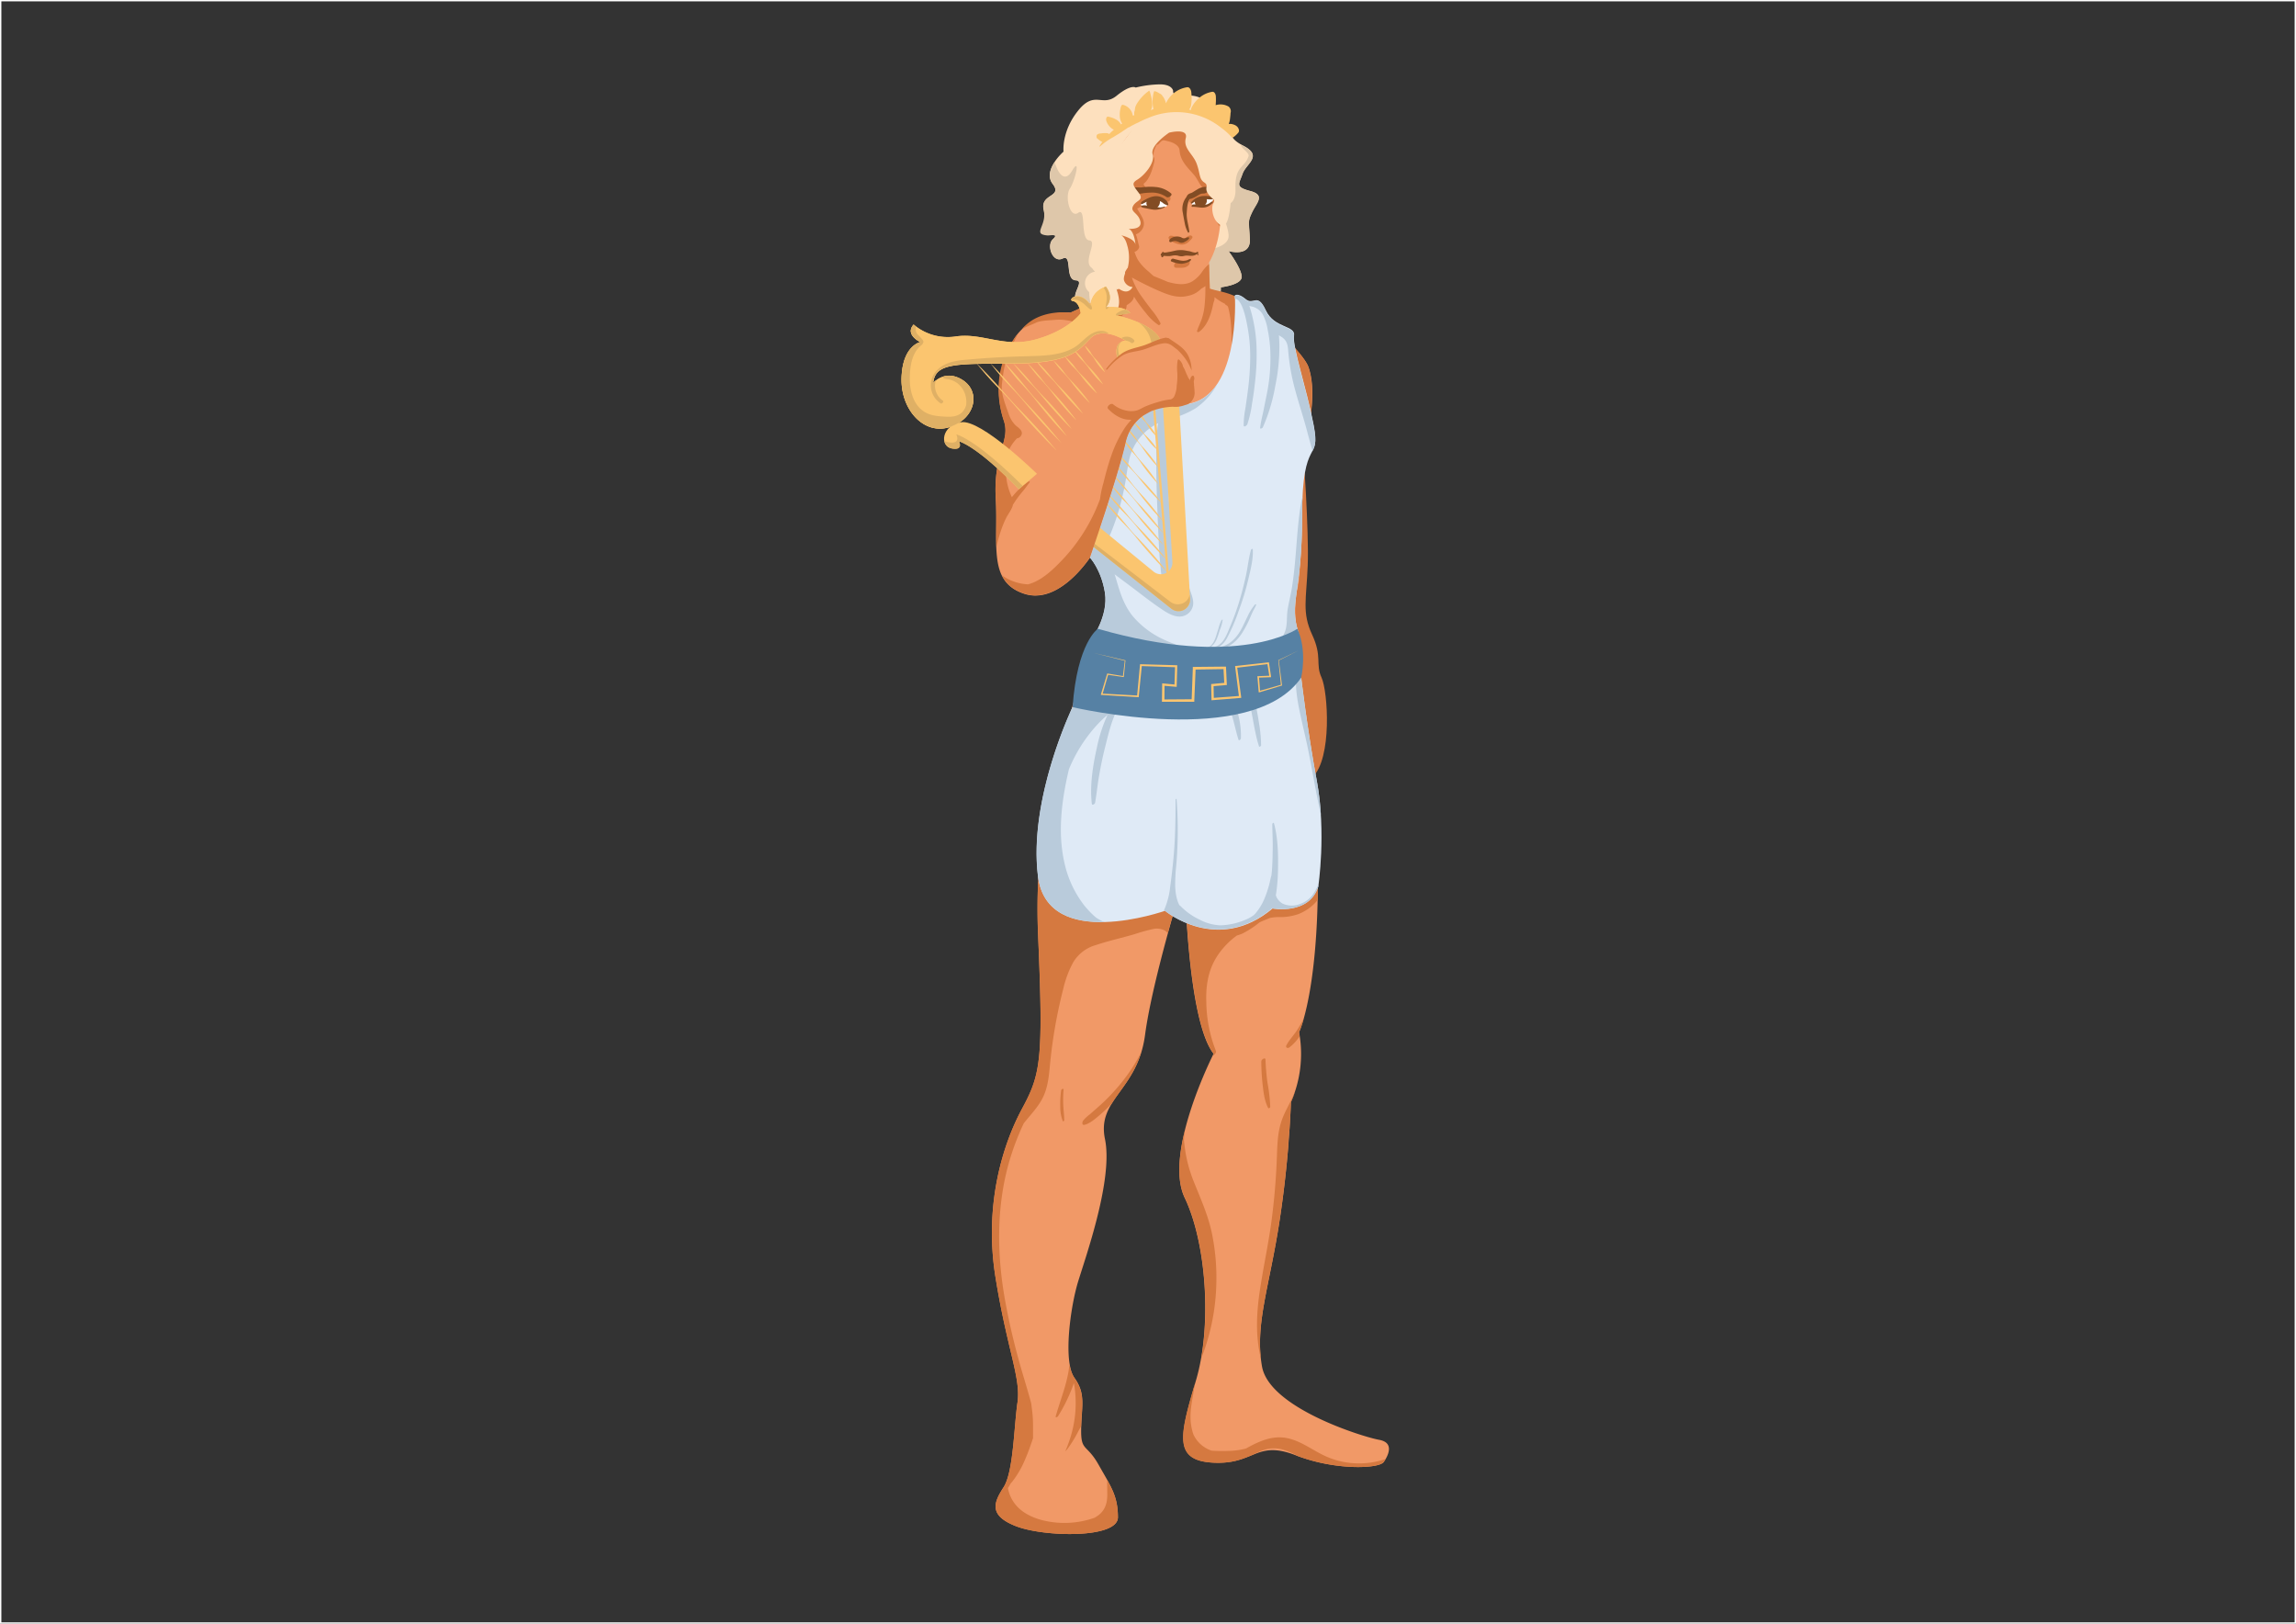 <svg id="Layer_1" data-name="Layer 1" xmlns="http://www.w3.org/2000/svg" viewBox="0 0 841.89 595.28"><rect x="0" y="0" width="841.89" height="595.28" fill="#333333" stroke="none"/><path d="M477.83,164.41s2.18,30.33,1.68,42.9-2.16,17.26,1.63,25.4,1.12,10.69,3.44,15.7,4,29.67-3.37,36.57l-6.63-37.84-4.68-36.37Z" fill="#d57940"/><path d="M430.15,33.26s-.33-2.33-4.83-2.33a39.29,39.29,0,0,0-8.88,1.17s-1.65-1.34-7,3-8-2.17-14.14,5.49-5.33,15-5.33,15-7.83,6.83-4,11.83-4.64,3.5-3.3,9.46-2.37,9.31.73,8.9c5.74-.74,4.9-.25,2.57,2s0,8.78,3.66,7,.67,7.82,4.83,8-4.49,7.54,2.67,8.37,3.12,5.47,10.55,5.9,34.26.6,37.26-3.07,2.66-8.66,2.66-8.66,7.66-.83,7.66-3.83-4.83-9.45-4.83-9.45,8.16,2.4,7.83-4.32-.83-6.39.83-9.89,5-6.33-.66-7.82-4.17-2.5-2.83-6.33,7.66-6.5.16-10.33-2.33-6.5-8.16-12-9-6.82-13.42-6.16S430.15,33.26,430.15,33.26Z" fill="#fde0be"/><path d="M458.47,70.08c-5.67-1.5-4.17-2.5-2.83-6.33s7.66-6.5.16-10.33l-.7-.4c-.43,1.14,3.13,2.91,2.72,4.22-1.4,4.41-5.08,3.44-4.8,11.91s-6.57,5.44-6.57,5.44,4.05,8.14,4.05,11.92-6.43,4.83-6.43,4.83a46.55,46.55,0,0,1-3.82,10.88c-2.52,4.61-23.47,4.44-29.72,3.9s-2.84-6.39-8.86-7.44,1.26-10.28-2.24-10.55-1-12.33-4.06-10.12-5-6-3.08-8.86,4.06-12,.84-6.58c-2.51,4.27-4.94,1.73-6.41-3.17-1.56,2.37-2.69,5.43-.71,8,3.83,5-4.64,3.5-3.3,9.46s-4.44,8.93,1.32,9.46c1,.09,4.31-.81,2,1.46s0,8.78,3.66,7,.67,7.82,4.83,8-4.49,7.54,2.67,8.37,3.12,5.47,10.55,5.9,34.26.6,37.26-3.07,2.66-8.66,2.66-8.66,7.66-.83,7.66-3.83-4.83-9.45-4.83-9.45,8.16,2.4,7.83-4.32-.83-6.39.83-9.89S464.13,71.57,458.47,70.08Z" fill="#dec7aa"/><path d="M449.81,44.08a2.15,2.15,0,0,0,.52,1A7.66,7.66,0,0,0,449.81,44.08Z" fill="#dec7aa"/><path d="M505.65,527.85c-5.67-1-40.19-11.59-42.9-26.87s2.71-29.1,6.41-53.26a385.64,385.64,0,0,0,4.19-43.65,44,44,0,0,0,3-25.64s9.7-20.22,6.08-83c0,0-9.86-69.7-6.9-78.9s-1-38.14,2.3-50.63,4.6-23.67,2-31.23-26-25.54-36.19-28.83l-.3-9.59c3.51-6.22,5.08-15,3.77-24.41-2.36-16.9-13.09-29.38-24-27.86s-17.79,16.45-15.43,33.35a45,45,0,0,0,4.05,13.5h0s1.94,11.7,0,13.92-19.19,9.86-19.19,9.86-14-1.33-20.94,10a34.84,34.84,0,0,0-3.47,29.69c2.46,7.4-3.95,11.84-3,28.6s-3,30.33,10.35,34.77,24.91-14.3,24.91-14.3a24.49,24.49,0,0,1,4.78,21.94c-3.55,12.82-10.21,23.18-14.15,42.91,0,0-12.33,28.84-10.36,74.71s1,50.79-5.92,63.61-14,35-9.72,61.64,9.39,37,8.08,46-1.48,25.48-5.1,31.07-5.59,10.35,4.61,14.3,37.31,4.6,37.31-3.29-2.63-11.34-7.07-19.23-6.57-4.77-6.41-13.15,1.81-12.83-2.46-18.74-1.48-26,1.31-35.18,12.94-37.56,9.88-52.35,12-17.76,14.7-38.22S434.39,321,434.39,321s.74,52.77,10.6,65.34c0,0-18.49,36.25-10.6,52.77s10.11,46.6,4.19,66.82S430,535.5,445,536.23s15.54-8.38,30.09-2.71,30.57,4.93,32.3,2.47S511.32,528.84,505.65,527.85Z" fill="#f19967"/><path d="M472.45,127.93a36.43,36.43,0,0,1,5.09,13.54,34.86,34.86,0,0,1,.41,7.14c-.05,1.21-.19,2.41-.2,3.62a5.24,5.24,0,0,0,.41,2.92c.46.74,1.72-.23,2-.59a.53.53,0,0,0,.06-.1c1.25-7.79,1.32-14.65-.47-19.8-.77-2.21-3.32-5.54-6.78-9.23A2.18,2.18,0,0,0,472.45,127.93Z" fill="#d57940"/><path d="M455.52,115.82a39.27,39.27,0,0,0-.8-4.69,3.55,3.55,0,0,0,1.08,0,2.84,2.84,0,0,0,.79-.3c-4.94-3.72-9.69-3.92-13-5l-.27-9a14,14,0,0,0-2.83,3.23,12.35,12.35,0,0,1-3.15,3c-2.74,1.73-6.14,1.13-9.12.29-1.75-.74-3.5-1.45-5.26-2.16l-1.87-1.7a18.64,18.64,0,0,1-3.71-4A13.58,13.58,0,0,1,416,92.28c.81,0,1.9-1.29,1.69-2-.39-1.27-.57-2.57-1-3.82-.06-.19-.14-.37-.2-.56a4.31,4.31,0,0,0,2.65-2.47c1.11-2.59-1.1-4.81-2.17-7v0a4.68,4.68,0,0,0,1.77-1A3.47,3.47,0,0,0,420,71.8c-.48-1.3-1.71-2.31-2.52-3.4h0a6.83,6.83,0,0,0,3.34-2.63,15.54,15.54,0,0,0,1.79-4.14c.18-.57.34-1.16.49-1.74a5,5,0,0,0,.2-1.27,2.32,2.32,0,0,0-.07-.71l-.2-.34c-.1-.1-.1-.09,0,0,0-.08-.1-.11-.15-.17,0-.36,0-.71.06-1.06a6.56,6.56,0,0,1,.23-1c0-.2.12-.4.19-.6l.07-.19.09-.22c.17-.38.36-.76.51-1.15a2.25,2.25,0,0,0,.94-.53c1.47-1.52,1.32-1.35,3.47-.83s4,1.69,4.08,3.32c.26,3.85,2.86,6.16,5.24,8.91,1.18,1.35,1.8,3,2.85,4.36.55.74,1.76,1.17,2.15,2s.18,1.8.65,2.66,1.13,1.29,1.5,2,.19,2,.29,2.91a8.91,8.91,0,0,0,2.05,5,46.11,46.11,0,0,0-.2-11.1A48.05,48.05,0,0,0,446,66.54a7.42,7.42,0,0,0-.65-.53,7.1,7.1,0,0,1-1.86-2.51,25.45,25.45,0,0,0-3.74-4.73,9.89,9.89,0,0,1-2.92-4.91c-.31-1.87.06-3.84-1.64-5.14-3.45-2.65-9-.43-11.63,2.35l0,0a2.19,2.19,0,0,0-.71.23,5.45,5.45,0,0,0-2,2.61,10.63,10.63,0,0,0-.86,2.9,8.06,8.06,0,0,0,0,1.63,4.3,4.3,0,0,0-.58,1,14.79,14.79,0,0,0-.6,2c-.15.53-.32,1.05-.49,1.57s-.37.93-.51,1.4v0l-.18.35-.05.06-.12.1-.13.09-.17.1h0c-.2.09-.41.15-.61.22l-.08,0c-.21,0-.43,0-.65-.06a1.23,1.23,0,0,0-.5,0c-.19-.27-.37-.54-.58-.79-.85-1-2.89.74-2.77,1.75A13.86,13.86,0,0,0,414.79,73c.14.18.27.39.42.59A5.37,5.37,0,0,0,414,74.75a4.83,4.83,0,0,0-.55,5.06c.43.91,1.13,1.66,1.63,2.53l-.11,0a2.24,2.24,0,0,0-2.14.7.81.81,0,0,0-.14-.12c-1-.54-2.24.78-2.52,1.61-.45,1.33,0,2.52.32,3.83l.94,3.67a21.42,21.42,0,0,0,2.12,6.16,2.71,2.71,0,0,0-1,1c0,.34,0,.68,0,1-1.95,5.82.77,4.82,1.39,4.66a3,3,0,0,0-1.61,1.24l-.12-.06a3.56,3.56,0,0,0-2.45.11l-.86.51c-.84.64-1.82,1.66-1.48,2.82a16.21,16.21,0,0,1,.62,3.16c0,.31,0,.64.05,1a1,1,0,0,1,0,.15l-.16.07a5.18,5.18,0,0,1-4.17-.15,8.35,8.35,0,0,1-1.9-1.23c-.65-.53-1.12-1.11-2-1.22-4,1.88-7.41,3.4-7.41,3.4s-11.27-1.69-17.71,6c.82-.61,4.19-1.87,5.09-2.33,1.71-.87,5.29-.88,7.19-1.06,4.25-.38,8.13,1.15,12.14,2.24a1.29,1.29,0,0,0,.79-.17c.27.08.54.19.82.25a8,8,0,0,0,3.61-.23,25.89,25.89,0,0,0,3.35-1,8.29,8.29,0,0,0,5.05-4.74,6.4,6.4,0,0,0,.34-1.72,11,11,0,0,0,.94-.62,5,5,0,0,0,1.46-1.59,1.3,1.3,0,0,0,.2-.7,1.92,1.92,0,0,0,.13-.17c.27.43.53.86.82,1.28a59,59,0,0,0,3.58,4.75,18.87,18.87,0,0,0,4.55,4.32c.29.17.87-.35.73-.66a24.84,24.84,0,0,0-3.2-4.81c-1.18-1.55-2.36-3.09-3.49-4.68a25.58,25.58,0,0,1-3.81-7.26c3,1.63,6.06,3.19,9.23,4.58,3.66,1.6,7.36,3.17,11.4,2.12a9,9,0,0,0,4.77-2.58c.54-.3,1.06-.63,1.56-1V106c0,2-.1,4-.29,5.93a21.87,21.87,0,0,1-1,4.87c-.5,1.51-1.3,3-1.75,4.47-.15.51.44.6.76.36,3-2.21,4.36-6.4,5.08-9.9.37-1.81.53-.93.54-2.78a26.67,26.67,0,0,0,2.42,1.67c.46.28.95.51,1.43.77.13.54.95.47,1.16,1.27a33.86,33.86,0,0,1,.95,5.38c.18,1.81.26,3.62.29,5.44,0,1.35-.25,4.13,1.23,4.85.63.31,1.48-.29,1.84-.76,1.29-1.66,1.24-4,1.2-6S455.73,117.75,455.52,115.82Z" fill="#d57940"/><path d="M428.63,71.48a6.24,6.24,0,0,0-1.4-.94,11,11,0,0,0-3.74-.76,6.32,6.32,0,0,1-3.06-.86,2.71,2.71,0,0,1-1.22-2.25.65.65,0,0,0-.13-.39c0-.21,0-.42-.26-.49a1.09,1.09,0,0,0-1,.47c.05,0,0,0-.05,0l-.29.22a2.06,2.06,0,0,0-.54.82,4.2,4.2,0,0,0-.23.86,3.22,3.22,0,0,0,.3,2c.59,1.21,1.59,2.74,2.85,3.07,1.46.38,3.24-.54,4.72-.32a7.89,7.89,0,0,1,1.8.37c.27.11.52.26.79.37a4.39,4.39,0,0,0,1,.25c.46.08.94-.46,1-.88A1.73,1.73,0,0,0,428.63,71.48Z" fill="#d57940"/><path d="M445.18,70a.83.83,0,0,0-.12-.21,1.52,1.52,0,0,0-.87-.37,4.35,4.35,0,0,0-1.35,0,4.6,4.6,0,0,0-1.35.42c-.33.14-.68.25-1,.4a29.61,29.61,0,0,0-3.69,2.36c-.41.27-1.21,1.26-.46,1.63a2.75,2.75,0,0,0,2.39-.43l.83-.47.07,0,.08,0,.51-.2.06,0,.12,0,.33-.07.06,0,.21,0,.23,0h.25a.65.65,0,0,0,.24,0c.19,0,.38,0,.58,0l.32,0h.11a3.29,3.29,0,0,0,1.69-.67C445,71.8,446,70.64,445.18,70Z" fill="#d57940"/><path d="M436.91,87.56c.26-.28.51-.67.22-.93l0,.08s-.07-.1-.1-.16a.49.49,0,0,0-.21-.16,1.08,1.08,0,0,0-.71,0,3.7,3.7,0,0,0-1,.52l-.44.33,0,0-.15,0h-.08a3.39,3.39,0,0,1-.55,0,10.89,10.89,0,0,1-2.2-.3,10.34,10.34,0,0,1-1.1-.26,3.58,3.58,0,0,0-1.25-.26,1,1,0,0,0-.82.53.52.52,0,0,0,0,.4h0a1.68,1.68,0,0,0,.76.86,9.1,9.1,0,0,0,1,.65,9.68,9.68,0,0,0,2.34.75,3.64,3.64,0,0,0,2.69-.51,5.28,5.28,0,0,0,1.16-1.05s.18-.14,0,0c0,0,.08,0,.09-.07a2.91,2.91,0,0,0,.3-.31c.05-.07.36-.5.12-.17Z" fill="#d57940"/><path d="M436.09,95.89l.14.16V96a.58.58,0,0,0-.32-.35,4.81,4.81,0,0,0-2-.08c-.45,0-.91,0-1.37,0a1.87,1.87,0,0,0-1,.3,2.37,2.37,0,0,0-.85.9,1.25,1.25,0,0,0-.15.94.74.74,0,0,0,.65.47c.68,0,1.37,0,2,0a6.84,6.84,0,0,0,.91-.08,2.9,2.9,0,0,0,1.82-1l-.5.45.06,0C436,97.23,436.55,96.37,436.09,95.89Z" fill="#d57940"/><path d="M443.13,69a1.06,1.06,0,0,0-.84-.5,5.92,5.92,0,0,0-3.35,1c-.46.26-.91.55-1.36.83l-.31.19-.19.11h0l-.32.14c-.06,0-.44.14-.19.08a2,2,0,0,0-1.5,1.35h0a6.86,6.86,0,0,0-1.37,5.75c.22,1.23.43,2.49.69,3.72a10.89,10.89,0,0,0,1.23,3.57c.12.2.49-.14.48-.3-.24-2.29-1.1-4.59-.95-6.92.11-1.6.18-3.53,1.05-5a9.6,9.6,0,0,0,2.73-1.19l.59-.35.27-.15.15-.08h0a2.64,2.64,0,0,1,.57-.24s0,0,0,0l.15,0,.41-.06h0l.36,0a1.94,1.94,0,0,0,.33-.07,2.2,2.2,0,0,0,1.24-.75A1.06,1.06,0,0,0,443.13,69Z" fill="#824c24"/><path d="M439.9,71.26c-.21.1,0,.08,0,0Z" fill="#824c24"/><path d="M429.42,70.93a9.92,9.92,0,0,0-5.7-2.37,19,19,0,0,0-3.77,0c-.54,0-1.09.13-1.63.16s-1.29-.08-1.94,0c-.85.12-2.41,1.25-1.62,2s2.41.44,3.47.27a23,23,0,0,1,3.52-.36,9.47,9.47,0,0,1,5.92,1.55C428.41,72.78,430.09,71.56,429.42,70.93Z" fill="#824c24"/><path d="M436,87.11h-.06l-.09-.06a.78.78,0,0,0-.54,0c-.3.08-.58.22-.88.32a.83.83,0,0,1-.62,0c-.28-.09-.53-.29-.81-.41a4.06,4.06,0,0,0-3.64.42c-.33.21-.74.69-.6,1.11s.72.28,1,.11c0,0,.13-.08.05,0l.18-.08a1.15,1.15,0,0,1,.26-.09,2.32,2.32,0,0,1,.69-.07,4.14,4.14,0,0,1,1.52.51,2.21,2.21,0,0,0,2-.22,8.37,8.37,0,0,0,.82-.48,3.32,3.32,0,0,0,.46-.38,1.31,1.31,0,0,0,.17-.24l0-.09c0-.08,0-.08,0,0C436.07,87.42,436.25,87.1,436,87.11Z" fill="#824c24"/><path d="M439.33,93.15l0-.1a.09.09,0,0,0,0,0v0s0,0,0,0,0,0,0,0v-.09a.34.34,0,0,1,0-.1.31.31,0,0,1,0-.1V92.6s0-.07,0,0,0-.08,0-.11h0c0-.15-.18-.23-.4-.11a3.58,3.58,0,0,1-.48.24,5.68,5.68,0,0,1-1.62-.32,5.2,5.2,0,0,0-1.31-.3,18.23,18.23,0,0,0-1.8-.29,13.19,13.19,0,0,0-1.54,0c-1.12.06-2.2.45-3.3.62-.55.09-1.1.22-1.66.26l-.49,0h0a.22.22,0,0,0-.12-.2.39.39,0,0,0-.28,0,.68.68,0,0,0-.39.48.24.24,0,0,0-.08.06c-.19.18-.36.44-.2.69a.3.3,0,0,0,.2.13v.13a.88.88,0,0,0,0,.16.26.26,0,0,0,.07.18.37.37,0,0,0,.19.08.3.3,0,0,0,.2,0,.7.7,0,0,0,.1-.08l-.05,0,.07-.07.07-.05h0a.82.82,0,0,0,.18-.29v0c.5,0,1,.08,1.5.08a3.44,3.44,0,0,0,.45,0,2.35,2.35,0,0,0,.27,0c.41-.05.82-.14,1.24-.22a4.81,4.81,0,0,1,1.77.07,4.29,4.29,0,0,0,1.38.22c.61,0,1.16-.26,1.78-.26s1.22.1,1.84.08a3.31,3.31,0,0,0,2.12-.75.86.86,0,0,0,0,.16,1.74,1.74,0,0,0,.05.22.32.32,0,0,0,0,.09.16.16,0,0,0,0,.07l.05,0s.13,0,.16,0a.21.21,0,0,0,.09-.15v0A.25.25,0,0,0,439.33,93.15Z" fill="#824c24"/><path d="M439.31,93.43s0-.05,0-.07,0,0,0,0C439.26,93.46,439.25,93.5,439.31,93.43Z" fill="#824c24"/><polygon points="439.35 93.33 439.35 93.33 439.35 93.32 439.35 93.33" fill="#824c24"/><path d="M436.64,95c-.44-.14-1,.27-1.38.42a3.9,3.9,0,0,1-1.59.2,7.86,7.86,0,0,1-1.66-.32c-.59-.15-1.18-.28-1.77-.46a.75.75,0,0,0-.77.32c-.13.16-.29.56,0,.67a10.28,10.28,0,0,0,3.81.87,7,7,0,0,0,1.86-.4c.54-.18,1.29-.43,1.55-1C436.73,95.19,436.77,95,436.64,95Z" fill="#824c24"/><path d="M444.46,73.93c0-.08.08-.16.13-.24l.13-.23c-.22.38-.05.08,0,0a1.6,1.6,0,0,0,.1-.23l.18-.47s0,0,0-.06h0a.73.73,0,0,0-.8-.13l-.29.14a3.75,3.75,0,0,0-.7.14l-.16.06H443c-.16,0-.31.08-.47.1-.7.12-1.41.07-2.11.23s-1.26.33-1.88.5a3.75,3.75,0,0,0-1.49.75.61.61,0,0,1-.1.14.13.13,0,0,1,0,.06l.05.12a2.47,2.47,0,0,0,.28.28,3.28,3.28,0,0,0,.31.2h.08l.18,0a5,5,0,0,0,.86.06,6.85,6.85,0,0,1,1.68-.11,4.78,4.78,0,0,0,.93.18,4,4,0,0,0,1-.07,3.57,3.57,0,0,0,2-1.11A2.28,2.28,0,0,0,444.46,73.93Z" fill="#fff"/><path d="M425.9,76.23h0l.22-.06.43-.13.47-.12.37-.11.2-.08h0l.11-.08h0a1.14,1.14,0,0,0,.11-.11h0l.1-.16h0s0,0,0,0a1.8,1.8,0,0,1,.08-.21.24.24,0,0,1,0-.08,1.52,1.52,0,0,0,0-.21.06.06,0,0,1,0,0v0a.88.88,0,0,0,0-.14h0l-.09-.35c.05.18,0,.11,0,0s-.18-.32-.06-.14a1,1,0,0,1-.1-.21,3.94,3.94,0,0,0-.7-.14c-.38-.05-.75-.13-1.13-.19a15.76,15.76,0,0,0-2.28-.11c-.77,0-1.55,0-2.33.08-.58,0-1.2,0-1.8.13a1.26,1.26,0,0,1-.29.32,1,1,0,0,1-.28.17h0l.06,0-.08.06a3.66,3.66,0,0,0-.53.62l-.08.13a1,1,0,0,0,.18.17,7.09,7.09,0,0,0,.95.58l.13.09c.4,0,.79,0,1.18-.06a17.36,17.36,0,0,1,2,0C423.86,75.77,424.89,76.17,425.9,76.23Z" fill="#fff"/><path d="M427.79,73.63a6.31,6.31,0,0,0-1-.83,5.18,5.18,0,0,0-2.48-.87c-2-.13-3.82.91-5.52,1.93-.21.12-.49.49-.39.77s.45.18.65.07c.46-.25.94-.5,1.43-.74a1.42,1.42,0,0,0,.15,1.42c-.27,0-.54-.09-.81-.11a3.75,3.75,0,0,0-.48,0c-.21,0-.4.09-.61.1s-.52.47-.2.55.34.17.55.21l.61.13,1.08.22c.74.15,1.48.3,2.23.39a5.66,5.66,0,0,0,2.09-.18,5.89,5.89,0,0,0,2-.69c.08-.07.22-.36,0-.31a5.69,5.69,0,0,1-2,.36l-.72-.09a2.53,2.53,0,0,0,.49-.49,2.49,2.49,0,0,0,.44-1.15,2.33,2.33,0,0,0,0-.59,6.54,6.54,0,0,1,.59.3c.35.21.65.5,1,.74a7.75,7.75,0,0,0,1.11.48c.17.07.44-.18.38-.37A3,3,0,0,0,427.79,73.63Z" fill="#824c24"/><path d="M445.21,72.39c-.49-.5-1.44-.44-2.1-.49a12.94,12.94,0,0,0-2.41,0A6.49,6.49,0,0,0,436.9,74c-.14.13-.32.4-.16.57s.44,0,.57-.1.54-.42.81-.6a1.58,1.58,0,0,0,.28,1.08,6.41,6.41,0,0,0-.88,0c-.44,0-.91.92-.25.88,1.4-.07,2.75.42,4.15.26a4.6,4.6,0,0,0,3.17-1.68c.07-.12.18-.31.06-.44s-.33-.06-.45,0a8.4,8.4,0,0,1-1.33.86,4.26,4.26,0,0,1-1,.22c.06-.07.13-.12.19-.19a2.15,2.15,0,0,0,.47-1.19,1.41,1.41,0,0,0,0-.29,1.61,1.61,0,0,0-.07-.37h.23a5.93,5.93,0,0,0,2.1,0C445,73,445.46,72.63,445.21,72.39Z" fill="#824c24"/><path d="M446,470.62a80.54,80.54,0,0,0-1.62-18.46c-1.33-6.39-3.95-12.26-6.37-18.27a51.8,51.8,0,0,1-3.29-11.29c-.23-1.49-.44-3-.6-4.54.06-1.17.17-2.33.31-3.49-2.2,9-3.05,18.19,0,24.52,6.94,14.53,9.49,39.55,6,59.13.11-.34.25-.68.35-1A79.73,79.73,0,0,0,446,470.62Z" fill="#d57940"/><path d="M465,406.17c.2.38.77-.09.77-.4a60.87,60.87,0,0,0-1-8.71c-.39-2.85-.63-5.71-.75-8.58,0-1-1.53-.08-1.53.61a79.3,79.3,0,0,0,.52,8.85C463.33,400.7,463.69,403.69,465,406.17Z" fill="#d57940"/><path d="M445.82,385.22a50.35,50.35,0,0,1-3.49-17.67c-.23-5.8.58-11.47,3.65-16.49a28.63,28.63,0,0,1,7.57-8.1,14.55,14.55,0,0,0,2.1-.74,36,36,0,0,0,6.12-4c.1-.07.2-.11.31-.18,1.21-.54,2.45-1.06,3.7-1.53a15.92,15.92,0,0,1,3-.3,20.34,20.34,0,0,0,7.43-1.13,17.25,17.25,0,0,0,5.89-3.93,10.49,10.49,0,0,0,1.06-1.27q.08-3.68.09-7.68c-5.62,6.17-15.44,6.43-22.75,9.4-4.16,1.7-7.87,3.74-12.47,3.91a35.48,35.48,0,0,1-13.13-2.2c.87,16.4,3.33,44.29,10.14,53l-.38.77C445.37,386.75,446.1,385.88,445.82,385.22Z" fill="#d57940"/><path d="M470.39,531.46a26.57,26.57,0,0,1,5.34,2.3c14.37,5.4,29.95,4.66,31.65,2.23.22-.32.45-.68.67-1.06l-1.48.42a29.41,29.41,0,0,1-7,1.13,29.75,29.75,0,0,1-13.9-2.79c-4.27-2-8.13-5-12.74-6.22-5-1.35-9.4.14-13.84,2.38-.62.31-1.23.64-1.84,1s-1.39.41-2.1.59a27.13,27.13,0,0,1-4.85.49,53.88,53.88,0,0,1-6-.09,11.29,11.29,0,0,1-6.12-4.84c-.19-.31-.36-.66-.54-1a19.32,19.32,0,0,1-.92-3.78c-.71-5.05.76-9.85,1.37-14.79-5.6,19.16-7.81,28.1,6.84,28.82,7.09.35,10.94-1.48,14.56-2.93a30.59,30.59,0,0,1,3.89-1.71A11.61,11.61,0,0,1,470.39,531.46Z" fill="#d57940"/><path d="M471.7,383.21c-.43.82.4,1.27,1.08.79a16.3,16.3,0,0,0,3.76-4.08c-.07-.49-.14-1-.23-1.49a35.06,35.06,0,0,0,1.71-5,44.89,44.89,0,0,1-2.56,4.47C474.28,379.66,472.69,381.31,471.7,383.21Z" fill="#d57940"/><path d="M380.64,323.43c-.26,6.09-.3,12.6,0,19.5.29,6.68.51,12.46.66,17.56l.19-.12c-.06.17-.11.36-.17.54.86,29.51-.73,34.73-6.6,45.63-6.9,12.82-14,35-9.72,61.64s9.39,37,8.08,46-1.48,25.48-5.1,31.07-5.59,10.35,4.61,14.3,37.31,4.6,37.31-3.29c0-5.74-1.41-9.15-3.88-13.61-.09,1.74,0,3.51,0,5.27,0,3-.7,5.59-3.17,7.53a13.83,13.83,0,0,1-1.54,1,33.28,33.28,0,0,1-13.23,1.81c-4.61-.33-9.56-1.52-13.31-4.34a13.44,13.44,0,0,1-5.19-8.37c.35-.55.7-1.1,1-1.68.25-.28.5-.55.72-.84a34.2,34.2,0,0,0,3.92-6.48,72.81,72.81,0,0,0,2.72-6.82c.28-.82.59-1.66.85-2.5v0c0-1,0-2.08,0-3.12,0-2,0-4-.23-6-.11-1.19-.28-2.38-.43-3.57-1.36-5.15-3-10.23-4.42-15.37a242,242,0,0,1-5.38-23.64c-2.69-15.78-2.9-32,1.15-47.58a95,95,0,0,1,5.91-16.13c.28-.34.53-.69.81-1,2.47-3,5.12-5.82,6.64-9.41,1.67-4,1.87-8.29,2.31-12.52a180.81,180.81,0,0,1,4.72-26.34,37.82,37.82,0,0,1,3.61-9.67,14,14,0,0,1,8.28-6.38c4.65-1.56,9.49-2.63,14.21-4a62.5,62.5,0,0,1,7.32-2c1.54-.24,4,.21,4.89,1.65.95-3.46,1.87-6.71,2.7-9.57Z" fill="#d57940"/><path d="M406.81,401.9q-2.22,2.3-4.64,4.38l-2.57,2.27a13.78,13.78,0,0,0-2.43,2.27c-.38.55-.56,1.83.55,1.55,2.09-.53,4.2-2.46,5.82-3.84,1.44-1.23,2.79-2.56,4.1-3.92,3.2-5.21,8.21-10.18,10.85-18.95a59.58,59.58,0,0,1-3.48,6.07A71,71,0,0,1,406.81,401.9Z" fill="#d57940"/><path d="M390,399.44c0-.26-.27-.28-.45-.21a.75.75,0,0,0-.46.57,35.89,35.89,0,0,0-.32,5.77,14.45,14.45,0,0,0,.92,5.42c.13.29.54-.08.54-.28,0-1.89-.28-3.8-.36-5.69A43.33,43.33,0,0,1,390,399.44Z" fill="#d57940"/><path d="M469.66,411.74c-1.18,3.91-1.29,8-1.44,12a244.61,244.61,0,0,1-2.07,24.48c-1.13,8.22-2.9,16.33-4.14,24.54-1.29,8.55-1.73,16.91.32,25.3-1.62-14.19,3.36-27.74,6.83-50.37,1.62-10.62,2.63-20.34,3.25-27.89a50.22,50.22,0,0,1,.43-5.76c.41-6.25.51-10,.51-10a31,31,0,0,0,1.52-3.95c-.21.54-.42,1.08-.66,1.61C472.68,405.07,470.72,408.2,469.66,411.74Z" fill="#d57940"/><path d="M387.94,519.23a60.21,60.21,0,0,0,5.84-12.18c.08.5.17,1,.24,1.52a42,42,0,0,1,.29,9,42.78,42.78,0,0,1-1.61,8.76c-.41,1.4-.91,2.77-1.42,4.13-.19.52-.45,1.08-.68,1.64.27-.3.56-.58.82-.9a44.36,44.36,0,0,0,4-6.53c.33-.6.69-1.19,1-1.78.26-7.74,1.59-12.09-2.5-17.76a12.33,12.33,0,0,1-1.78-5.13,2.44,2.44,0,0,1,0,.27c-.65,6.63-3.25,12.63-5.05,19C387,519.88,387.78,519.48,387.94,519.23Z" fill="#d57940"/><path d="M481.73,156c-2.63-13.81-7.89-28.93-7.23-32.88s-7.23-2.63-10.35-9.37-4.44-1.64-7.4-4.11-3.95-1.31-3.95-1.31,2.47,39.53-19.7,40c-9.35.18-18.12,3.86-20.41,14.05-2.71,12.08-13.06,42-13.06,42s4.19,4.44,5.52,12.94-4.95,17.18-4.95,17.18,79.56,8.55,75.94-2.63,1.32-13.81,1.32-43.07S484.36,169.84,481.73,156Z" fill="#dfeaf6"/><path d="M476.05,192.1c-.55,5.34-.84,10.7-1.39,16-.28,2.67-.59,5.35-1.05,8s-1.1,5-1.49,7.55,0,5.43-.95,7.93a32.7,32.7,0,0,1-2.61,5.1c5.29-.86,8.36-2.35,7.58-4.75-3.61-11.18,1.32-13.81,1.32-43.07,0-2.54.05-4.77.15-6.76-.16.65-.35,1.29-.47,2C476.66,186.75,476.33,189.42,476.05,192.1Z" fill="#b9cbdb"/><path d="M457.31,119.22a58.53,58.53,0,0,1,1.11,12,97.87,97.87,0,0,1-.87,12.09c-.27,2.14-.58,4.27-.89,6.41a32,32,0,0,0-.63,6.23c.05.9,1.18,0,1.33-.39a38.94,38.94,0,0,0,1.7-7.4c.4-2.34.76-4.68,1-7a87.64,87.64,0,0,0,.68-14,56.12,56.12,0,0,0-2-12.94c-.18-.61-.39-1.33-.64-2.08l.84.22a6.14,6.14,0,0,1,4.06,2.88,18.05,18.05,0,0,1,1.84,5.7,49.62,49.62,0,0,1,.94,7.39,65.5,65.5,0,0,1-1,14.73c-.4,2.22-.9,4.41-1.32,6.63s-1.13,4.75-1.4,7.14c-.07.65.91.1,1-.18a64.91,64.91,0,0,0,4.56-15.21,69.87,69.87,0,0,0,1.5-15c0-1.14-.08-2.33-.17-3.52l.64.4c2,1.17,2.55,2.6,2.73,4.86a78.67,78.67,0,0,0,2.66,15.07c1.36,5,3,9.85,4.3,14.83.64,2.42,1.31,4.83,2,7.24h0c1-1.92,1.45-3.59.39-9.15-2.63-13.81-7.89-28.93-7.23-32.88s-7.23-2.63-10.35-9.37-4.44-1.64-7.4-4.11-3.95-1.31-3.95-1.31,0,.36.05,1C455.55,109.56,457,117.51,457.31,119.22Z" fill="#b9cbdb"/><path d="M415.54,226.12c-3.19-3.81-4.71-8.37-6.07-13.07-.25-.85-.5-1.67-.77-2.49l4.91,3.66c4.25,3.16,8.42,6.54,12.85,9.46,1.81,1.2,4.12,2.49,6.37,2.36a5.06,5.06,0,0,0,4.61-4c.42-2.06-.68-4.46-1.33-6.37-.93-2.68-1.72-5.43-2.6-8.13-.45-1.36-2.59.47-2.42,1.52.37,2.32.68,4.65,1.13,7,.22,1.16.35,2.33.56,3.49.13.72.31,1.46.42,2.2a13.5,13.5,0,0,1-2.59-1.19,52.47,52.47,0,0,1-5.2-3.68l-11.11-8.26c-1.77-1.32-3.55-2.62-5.33-3.92-1.28-.92-2.6-1.77-3.93-2.62-.14-.25-.26-.51-.42-.76a85.44,85.44,0,0,0,5.81-14.89c.83-3,1.54-6,2.1-9,.52-2.8.81-5.65,1.41-8.43a19.57,19.57,0,0,1,8.61-12.63c.69-.44,1.41-.82,2.12-1.22-.06.35-.14.7-.18,1.06-.15,1.4-.36,2.81-.44,4.23-.15,2.5-.07,5-.07,7.53q0,7.83.28,15.65t.65,15.64c.14,2.49.27,5,.52,7.47.23,2.27.27,5,1.46,7,.57,1,2.12-.6,2.28-1.18.7-2.47,1.69-4.73,1.61-7.28s-.77-6.17-.91-8.78c-.26-5.11-1.2-9.8-1.34-14.91s-.22-10.23-.26-15.34c0-2.49.07-5,0-7.49-.06-1.21-.23-2.41-.34-3.61,0-.43-.09-.86-.13-1.29a34.05,34.05,0,0,0,10.61-4.17,25.72,25.72,0,0,0,8-8.95c-2.93,4.43-7.17,7.55-13.28,7.68-9.35.18-18.12,3.86-20.41,14.05-2.71,12.08-13.06,42-13.06,42s4.19,4.44,5.52,12.94-4.95,17.18-4.95,17.18,16.22,1.74,33.67,2.62a56.54,56.54,0,0,1-6.75-2.53A33,33,0,0,1,415.54,226.12Z" fill="#b9cbdb"/><path d="M458.7,201.6c-.87,3.08-1.17,6.37-1.86,9.51s-1.48,6.22-2.4,9.27a89.94,89.94,0,0,1-3.31,9.15c-1.27,3-2.86,8-7,7.63a.44.44,0,0,0-.15.05,7.45,7.45,0,0,0,2.22-3.06c.44-1.07.76-2.19,1.12-3.29a14.6,14.6,0,0,0,1-3.58c0-.27-.36,0-.42.07a14.73,14.73,0,0,0-1.11,3c-.31,1-.61,2-.93,3-.6,1.8-1.57,3.83-3.63,4.2-.32.05-.66.72-.19.64a4.32,4.32,0,0,0,1.8-.79c-.13.15-.18.33,0,.36,2.68.39,4.74-1.51,6-3.69a67.64,67.64,0,0,0,4.4-10.24,93,93,0,0,0,3.42-11.18c.82-3.52,1.92-7.57,1.71-11.21C459.35,201,458.76,201.37,458.7,201.6Z" fill="#b9cbdb"/><path d="M460.16,221.65a19,19,0,0,0-2.76,4.46c-.86,1.67-1.56,3.41-2.49,5-1.63,2.85-4.2,5.56-7.6,6-.41.05-.86.88-.24.82,3.51-.31,6.27-2.74,8.18-5.55a38.19,38.19,0,0,0,2.77-5.11c.42-.9.78-1.83,1.2-2.73s1-1.81,1.36-2.75C460.72,221.52,460.37,221.44,460.16,221.65Z" fill="#b9cbdb"/><path d="M393.3,259.26s-16.22,33.52-12.68,62c3.47,27.86,46.54,12.66,46.54,12.66s19.23,16.1,39.45-.83c0,0,13.48,2.47,16.77-8.05,0,0,3-19.69-.54-38.79s-5.71-37.81-5.71-37.81Z" fill="#dfeaf6"/><path d="M368.93,189.89c.76-1.5,2-3,2.44-4.59,0-.06,0-.12,0-.18.44-.67.86-1.35,1.32-2,.75-1.05,1.53-2.07,2.37-3.05s1.59-2.11,2.43-3.14c.23-.29,0-.59-.34-.37A19.28,19.28,0,0,0,374,179c-1,1-2,2.07-2.87,3.16a1.13,1.13,0,0,0-.1.13c-.23-.55-.48-1.1-.69-1.65a23,23,0,0,1-1.35-5.48,26,26,0,0,1,.6-9.41,16.13,16.13,0,0,1,3-4.71,3.22,3.22,0,0,0,.28-.33,3.58,3.58,0,0,0,.45-.09,2.14,2.14,0,0,0,1.38-1.73c0-1.52-1.6-2.2-2.55-3.2a10.77,10.77,0,0,1-2.32-4c-1.23-3.64-2.87-7.23-2.44-10.95.57-4.89.87-6.82,2.27-10.42a63.11,63.11,0,0,1,3.81-8.28c-.47.64-1.1,1.36-1.58,2.09-7.63,11.42-6.27,22.81-3.8,30.2a11.1,11.1,0,0,1,.48,4.79l.08.09-.11.15c-.65,5.21-4.16,10.83-3.41,23.57.38,6.47,0,12.45.22,17.62a55.9,55.9,0,0,1,1.53-5.57A38.37,38.37,0,0,1,368.93,189.89Z" fill="#d57940"/><path d="M397.84,103.79a4.22,4.22,0,0,1,3.69-4.18,5.62,5.62,0,0,1,2.79-9.69l-1-26.8,16.83-22.07,21.73.5,9.67,26.9s-.09,15.49-3.5,14.24-4.08-6.49-3.17-8.18-.16-1.06-1.83-3.39.42-3-1.5-4.25-1.41-3.17-2.75-6.83-5-5.58-4-9.41-6.1-2-6.1-2-7.06,4.66-6.06,7.91-3.17,7.83-5.5,9.25-1.75,2.08.41,4.91-.91,2.58-2.08,4.83,1.92,2.42,2.67,5.63-4.33,2.7-4.33,2.7c2.25.83,2.58,6.16,2.58,6.16,0-2.58-5.25-3.75-5.25-3.75s1.42.63,2.17,3.63a15.48,15.48,0,0,1,.25,8.12c0,.12-1.46,2-1.54,3.2a3.51,3.51,0,0,0,3.29,4c-2.42,4.08-6.58-.75-6.58-.75s4.91,9.83-2.43,11.08c-6.73,1.14-6.92-7.06-6.91-8.45A4.2,4.2,0,0,1,397.84,103.79Z" fill="#fde0be"/><path d="M373.57,179.37l6.66-5.67s-20.55-20.14-27.82-18.9-7.89,8.75-3.45,9.61,2.71-2.59,2.71-2.59S357.87,163.14,373.57,179.37Z" fill="#fbc56f"/><path d="M350.64,159.26s2,3.8-3.07,2.85a3.74,3.74,0,0,1-1.33-.52,3.32,3.32,0,0,0,2.72,2.82c4.44.86,2.71-2.59,2.71-2.59s6.2,1.32,21.9,17.55l1.43-1.22C357.57,160.71,350.64,159.26,350.64,159.26Z" fill="#dfb065"/><path d="M342.18,140.43s4.31-5.24,10.85-1.05,4.78,13.94-4.64,17.14-18.17-6.16-17.8-18,6.9-13.09,6.9-13.09S331.7,122.74,335,119a19.43,19.43,0,0,0,15.65,4.32c9.87-1.36,17.67,4.44,29.55,1s16.07-9.49,16.07-9.49-.5-4.08-2.84-4.44,2.37-4.63,6.43,1.51c0,0,0-4.84,5.62-6.81,0,0,3.3,3.89,0,7.56,0,0,6.32-.78,9,2.06l-5.07.89s13.33,2.81,15.92,8.85l-5.53,3-5.32.74-4.8,3s-1.73-5.93,3.08-6.3c0,0-8.48-5.43-12.93-.87s-7.36,9.17-28.35,9.27S342.92,133,342.18,140.43Z" fill="#fbc56f"/><path d="M342.18,140.43s4.31-5.24,10.85-1.05,4.78,13.94-4.64,17.14-18.17-6.16-17.8-18,6.9-13.09,6.9-13.09S331.7,122.74,335,119a19.43,19.43,0,0,0,15.65,4.32c9.87-1.36,17.67,4.44,29.55,1s16.07-9.49,16.07-9.49-.5-4.08-2.84-4.44,2.37-4.63,6.43,1.51c0,0,0-4.84,5.62-6.81,0,0,3.3,3.89,0,7.56,0,0,6.32-.78,9,2.06l-5.07.89s13.33,2.81,15.92,8.85l-5.53,3-5.32.74-4.8,3s-1.73-5.93,3.08-6.3c0,0-8.48-5.43-12.93-.87s-7.36,9.17-28.35,9.27S342.92,133,342.18,140.43Z" fill="#fbc56f"/><path d="M358.23,133.34c2.58,2.49,5,5.09,7.44,7.76s4.7,5.42,7.21,8q7.55,7.66,14.44,15.93l-.05,0q-7.65-7.58-14.65-15.74c-2.33-2.72-4.8-5.32-7.33-7.86s-4.84-5.29-7.11-8.07Z" fill="#fbc56f"/><path d="M363.22,133.26c2.32,2.29,4.54,4.69,6.67,7.15s4.19,5,6.44,7.37q6.78,7.07,12.9,14.7l0,0q-6.9-7-13.12-14.51c-2.08-2.52-4.29-4.91-6.57-7.25s-4.32-4.88-6.33-7.46Z" fill="#fbc56f"/><path d="M368.55,133.23c2.05,2.09,4,4.28,5.85,6.53s3.61,4.61,5.61,6.74A172,172,0,0,1,391.27,160l0,0a168.34,168.34,0,0,1-11.47-13.27C378,144.4,376,142.24,374,140.1s-3.77-4.46-5.5-6.83Z" fill="#fbc56f"/><path d="M371.57,133.22c1.93,1.85,3.75,3.8,5.49,5.83a77.49,77.49,0,0,0,5.26,6,145.67,145.67,0,0,1,10.55,12.06l-.05,0a142.1,142.1,0,0,1-10.75-11.87,79.4,79.4,0,0,0-5.4-5.92c-1.81-2-3.53-4-5.15-6.13Z" fill="#fbc56f"/><path d="M376.73,133.09a62.07,62.07,0,0,1,4.64,5.09,57.12,57.12,0,0,0,4.4,5.29A106.31,106.31,0,0,1,394.6,154l-.05,0a105,105,0,0,1-9-10.39,60.09,60.09,0,0,0-4.54-5.18,62.05,62.05,0,0,1-4.29-5.38Z" fill="#fbc56f"/><path d="M379.91,132.21a56.36,56.36,0,0,1,4.46,4.69,50.45,50.45,0,0,0,4.22,4.9,92.68,92.68,0,0,1,8.47,9.77l-.05,0a93.79,93.79,0,0,1-8.68-9.58,50.54,50.54,0,0,0-4.35-4.78,54.55,54.55,0,0,1-4.12-5Z" fill="#fbc56f"/><path d="M386.15,132a34.52,34.52,0,0,1,3.55,3.81,32,32,0,0,0,3.31,4,61.47,61.47,0,0,1,6.64,8l0,0a60.77,60.77,0,0,1-6.86-7.83,31.88,31.88,0,0,0-3.44-3.91,34.54,34.54,0,0,1-3.2-4.11Z" fill="#fbc56f"/><path d="M390.62,130.79A25.07,25.07,0,0,1,393.7,134a23.79,23.79,0,0,0,2.84,3.41,44,44,0,0,1,5.7,6.78l-.05,0a43.57,43.57,0,0,1-5.91-6.6,24.39,24.39,0,0,0-3-3.29,24.28,24.28,0,0,1-2.73-3.49Z" fill="#fbc56f"/><path d="M394,128.43a20.94,20.94,0,0,1,2.78,2.95,19.87,19.87,0,0,0,2.54,3.16,37.76,37.76,0,0,1,5.11,6.3l-.05,0a36.79,36.79,0,0,1-5.32-6.11,19.92,19.92,0,0,0-2.68-3.05,22.18,22.18,0,0,1-2.43-3.25Z" fill="#fbc56f"/><path d="M397.86,126.79a12,12,0,0,1,2,2.27,11.42,11.42,0,0,0,1.76,2.47,20.79,20.79,0,0,1,3.55,4.91l-.05,0a20.24,20.24,0,0,1-3.77-4.74,11.38,11.38,0,0,0-1.9-2.36,12,12,0,0,1-1.65-2.55Z" fill="#fbc56f"/><path d="M403.08,193.26,423,209.57a4.22,4.22,0,0,0,6.89-3.52l-3.45-56.86,5.94-.78,4,71.2a4.24,4.24,0,0,1-2.6,4.14h0a4.22,4.22,0,0,1-4.24-.6L401,200.52Z" fill="#fbc56f"/><path d="M436.23,217.93a4.26,4.26,0,0,1-2.64,3.29h0a4.54,4.54,0,0,1-4.45-.6l-27.82-21.29-.34,1.19,28.51,22.63a4.22,4.22,0,0,0,6.84-3.54Z" fill="#dfb065"/><rect x="425.29" y="149.46" width="0.83" height="61.42" transform="translate(-13.38 35.64) rotate(-4.72)" fill="#fbc56f"/><path d="M405.54,184.24c2,2,4,4.11,5.85,6.29S415,195,417,197a163.47,163.47,0,0,1,11.25,13l-.05,0a167.31,167.31,0,0,1-11.46-12.79C415,195,413,192.94,411,190.87s-3.78-4.3-5.51-6.59Z" fill="#fbc56f"/><path d="M406.18,180.91c2,1.88,3.81,3.87,5.58,5.92s3.43,4.2,5.33,6.13a146.22,146.22,0,0,1,10.7,12.24l0,.05a146.54,146.54,0,0,1-10.91-12.06c-1.7-2.12-3.57-4.07-5.47-6s-3.59-4.06-5.23-6.23Z" fill="#fbc56f"/><path d="M407.05,177.34a71.18,71.18,0,0,1,5.07,5.49,69.09,69.09,0,0,0,4.83,5.69,125.28,125.28,0,0,1,9.7,11.38l0,0a126.78,126.78,0,0,1-9.91-11.19,67.24,67.24,0,0,0-5-5.58,71,71,0,0,1-4.73-5.79Z" fill="#fbc56f"/><path d="M407.79,173.51a70.89,70.89,0,0,1,4.89,5.37,61.92,61.92,0,0,0,4.65,5.58,118,118,0,0,1,9.32,11.12l0,0a118.05,118.05,0,0,1-9.54-10.94,65.07,65.07,0,0,0-4.78-5.46,67.08,67.08,0,0,1-4.54-5.67Z" fill="#fbc56f"/><path d="M408.9,170.06a62.58,62.58,0,0,1,4.61,5.17,58,58,0,0,0,4.37,5.38,106,106,0,0,1,8.77,10.73l0,0a106.2,106.2,0,0,1-9-10.55,59.3,59.3,0,0,0-4.51-5.26,63,63,0,0,1-4.26-5.47Z" fill="#fbc56f"/><path d="M409.76,166.12a47,47,0,0,1,4.25,4.45,47.1,47.1,0,0,0,4,4.67,85.14,85.14,0,0,1,8.06,9.31l0,0a85,85,0,0,1-8.27-9.12,45.78,45.78,0,0,0-4.15-4.55,49.7,49.7,0,0,1-3.91-4.76Z" fill="#fbc56f"/><path d="M411.86,161a35.43,35.43,0,0,1,3.39,4,33.32,33.32,0,0,0,3.15,4.15,60.58,60.58,0,0,1,6.32,8.28l-.05,0a61.24,61.24,0,0,1-6.54-8.11,32.61,32.61,0,0,0-3.29-4,34.36,34.36,0,0,1-3-4.24Z" fill="#fbc56f"/><path d="M413.09,156.63a29.18,29.18,0,0,1,3.16,3.61,28.58,28.58,0,0,0,2.92,3.82,51,51,0,0,1,5.86,7.61l0,0a51.57,51.57,0,0,1-6.08-7.44,27.71,27.71,0,0,0-3.06-3.7,30.19,30.19,0,0,1-2.8-3.91Z" fill="#fbc56f"/><path d="M415.8,154.72a14.46,14.46,0,0,1,2.34,2.42,13.46,13.46,0,0,0,2.11,2.63,25.78,25.78,0,0,1,4.23,5.24l-.05,0A25.44,25.44,0,0,1,420,160a13.7,13.7,0,0,0-2.23-2.52,14.56,14.56,0,0,1-2-2.72Z" fill="#fbc56f"/><path d="M417.78,151.57a9,9,0,0,1,1.75,1.94,8.15,8.15,0,0,0,1.5,2.12,15.38,15.38,0,0,1,3,4.24l-.05,0a15.34,15.34,0,0,1-3.25-4.06,8.17,8.17,0,0,0-1.64-2,8.66,8.66,0,0,1-1.38-2.21Z" fill="#fbc56f"/><path d="M437.82,141.3c0-.37,0-.75-.07-1.12s.09-.65.12-1a1.62,1.62,0,0,0-.21-1.35c-.29-.31-.76.13-.91.37a3.32,3.32,0,0,0-.42,1.4,1.72,1.72,0,0,0-.53-.94c-.18-.4-.37-.8-.55-1.19q-.44-.93-.81-1.89a8,8,0,0,0-.65-1.19,4.32,4.32,0,0,0-1.54-2.6c-.15-.1-.39.14-.42.27a17.09,17.09,0,0,0-.12,4.74,26.46,26.46,0,0,1-.24,4.62,9.75,9.75,0,0,1-1,4.09,2.56,2.56,0,0,1-1.14.91,22.84,22.84,0,0,0-4.76,1,39.91,39.91,0,0,0-4.58,1.58c-1,.44-2,1.11-3.06,1.45a7.66,7.66,0,0,1-2.9.25,11.34,11.34,0,0,1-5.88-2.47c-.81-.65-2.58.87-1.83,1.65,2.24,2.33,5.05,4.07,8.12,4l.37.08a20.38,20.38,0,0,0-2.88,3.72,45,45,0,0,0-4.38,9.18c-1.19,3.33-2.09,6.76-2.95,10.2a38.51,38.51,0,0,0-1.26,6c-.69,1.8-1.41,3.58-2.25,5.32a64.62,64.62,0,0,1-11.45,16.76c-3.36,3.54-7.7,7.8-12.68,9.09a18.09,18.09,0,0,1-9.55-3.28c1.47,3,3.94,5.25,8.09,6.63a14.84,14.84,0,0,0,2.46.57,8.62,8.62,0,0,0,2.63.06c9.19-.64,16.78-10.52,19.08-13.83.07-.21,10.36-30,13.06-42a16.24,16.24,0,0,1,6.48-10c1-.57,2-1.18,3.05-1.68a24,24,0,0,1,7.74-1.58,9.74,9.74,0,0,0,4.29-.53l.14-.07a3.91,3.91,0,0,0,2.52-1.47,4.93,4.93,0,0,0,1.09-2.82A26.75,26.75,0,0,0,437.82,141.3Z" fill="#d57940"/><path d="M414.74,125.69c.48.44,1.53-.5,1.13-1a3.66,3.66,0,0,0-4.43-.87c-.09,0-.16.11-.24.15,1,.49,1.62.89,1.62.89-.18,0-.33,0-.48.07A3.08,3.08,0,0,1,414.74,125.69Z" fill="#dfb065"/><path d="M411.35,125.22a2.44,2.44,0,0,1,.74-.27c-3.89.9-2.35,6.19-2.35,6.19l.77-.48a7.33,7.33,0,0,1-.46-2.2A3.42,3.42,0,0,1,411.35,125.22Z" fill="#dfb065"/><path d="M420.46,121.25a11.12,11.12,0,0,1,1.67,4.11c.05.26.08.53.11.79l3.15-1.68c-1.16-2.71-4.48-4.76-7.79-6.21A12.49,12.49,0,0,1,420.46,121.25Z" fill="#dfb065"/><path d="M393.08,110s.24-.14,0,0l.24-.1.1,0a3,3,0,0,1,2,.28,8.12,8.12,0,0,1,2.19,1.36c.36.33.71.68,1.09,1a4.76,4.76,0,0,0,1.22.93.42.42,0,0,0,.49-.37,3.48,3.48,0,0,0-.49-1.53c0,.26,0,.45,0,.45-3.55-5.38-7.61-2.77-7-1.8L393,110S393,110,393.08,110Z" fill="#dfb065"/><path d="M400.31,122.33c-2.41,1.38-4.09,3.68-6.47,5.09-5,2.93-11.25,3-16.84,3.17-6.44.16-12.88.47-19.29,1-4.64.43-10.14.4-13.77,3.79a7.87,7.87,0,0,0,1,12.51c.44.28,1.3-.64.79-1a6.62,6.62,0,0,1-2.87-6.1,5.41,5.41,0,0,1,.39-1.42,7.25,7.25,0,0,0-1.1,1c.74-7.47,8.38-7.09,29.36-7.19s23.89-4.7,28.35-9.27c1.83-1.87,4.34-2,6.66-1.62C404.82,120.78,402.26,121.22,400.31,122.33Z" fill="#dfb065"/><path d="M348.17,139.13a8.31,8.31,0,0,1,2.92,1.4,8.63,8.63,0,0,1,3.21,6,8.37,8.37,0,0,1,0,1.66s0,.08,0,.11a.29.29,0,0,0,0,.09,5.79,5.79,0,0,1-1.41,2.65c-1.69,1.78-4.17,1.83-6.47,1.7-2.49-.14-5.05-.33-7.26-1.63-4.34-2.55-5.64-8-5.56-12.68.08-4.15.74-9.14,4.24-11.86a1.78,1.78,0,0,0,.63-.87.64.64,0,0,0,.05-.69c-.09-.15-.13-.31-.23-.46l-.35-.39c-.24-.28-.5-.54-.74-.81s-.57-.54-.82-.84a2.1,2.1,0,0,1-.46-.84,3.92,3.92,0,0,1-.13-.49.13.13,0,0,1,0-.06,2.28,2.28,0,0,1,0-.26,4.34,4.34,0,0,1,0-.51c0-.08,0-.15,0-.23,0,.18,0,0,0-.08s.05-.19.07-.28A8.45,8.45,0,0,1,335,119c-3.33,3.7,2.46,6.39,2.46,6.39s-6.53,1.26-6.9,13.09,8.38,21.21,17.8,18,11.17-12.94,4.64-17.14c-3-1.94-5.58-1.85-7.45-1.2C346,139,347.39,138.93,348.17,139.13Z" fill="#dfb065"/><path d="M410.94,114a3.42,3.42,0,0,0-1.12.76l.33-.29a5,5,0,0,0-.69.43c-.23.18-.44.72,0,.78a1,1,0,0,0,.24,0l-.23,0,5.07-.89a5.67,5.67,0,0,0-1.92-1.28c-.25.06-.51.08-.76.16A8.18,8.18,0,0,0,410.94,114Z" fill="#dfb065"/><path d="M405.62,111.1a9.79,9.79,0,0,0-.17,1.21,1.45,1.45,0,0,0,.09.92c.12.19.47,0,.57-.1a2.79,2.79,0,0,0,.49-.54c-.67,0-1.09.08-1.09.08,3.3-3.67,0-7.56,0-7.56-.32.11-.56.27-.84.39a5.77,5.77,0,0,1,1.14,3.3A11.11,11.11,0,0,1,405.62,111.1Z" fill="#dfb065"/><path d="M435.53,130.08c-1.55-2.82-4.5-4.26-7-6.1l-1-.2c-2.63.4-5.22,1.81-7.65,2.69-2.79,1-5.8,1.33-8.35,3a27,27,0,0,0-5.87,5.72c-.3.36.18.45.41.19a23.4,23.4,0,0,1,5.71-5.17c2.24-1.24,4.93-1.29,7.35-2s5-2.07,7.63-2.35c2.21-.23,3.38,1.26,4.92,2.31a24.48,24.48,0,0,1,3,3.41,17.69,17.69,0,0,1,2.24,4.27A11.78,11.78,0,0,0,435.53,130.08Z" fill="#d57940"/><path d="M475.28,252.58a65.11,65.11,0,0,0,1.07,7.22c1,5,2.27,9.95,3.29,14.95,1.61,8,2.93,16,4.69,24a102,102,0,0,0-1.49-12.49c-3.57-19.11-5.71-37.81-5.71-37.81l-1.84.24A28.63,28.63,0,0,0,475.28,252.58Z" fill="#b9cbdb"/><path d="M483.38,325s0-.28.1-.73l-.09.17c-.53,1-1,2-1.65,3a9.48,9.48,0,0,1-4.66,3.81,8.13,8.13,0,0,1-6.82,0,5.77,5.77,0,0,1-2-2,4.55,4.55,0,0,1-.43-1.05,65.42,65.42,0,0,0,.77-8.62c.12-5.87.08-12.09-1.48-17.8-.09-.32-.59.1-.59.31,0,2.88.19,5.75.15,8.64s-.08,5.51-.28,8.26c-.05.68-.13,1.36-.2,2-.34,1-.51,2.16-.78,3.17a39.2,39.2,0,0,1-1.94,5.68,20.37,20.37,0,0,1-3,4.87c-.21.27-.46.49-.69.74a13.48,13.48,0,0,1-3,1.7,25.18,25.18,0,0,1-9.26,2.09,17.63,17.63,0,0,1-7.67-2.09,24.08,24.08,0,0,1-7.1-5.08.73.73,0,0,0-.31-.19c-.15-.33-.32-.66-.45-1-1.19-3.14-1.18-6.32-1-9.63,0-.56.05-1.12.08-1.68.12-1.25.25-2.49.34-3.74a150.38,150.38,0,0,0,0-22.86c0-.23-.37,0-.37.15,0,7.24-.1,14.47-.78,21.68-.33,3.49-.74,7-1.21,10.44a28.21,28.21,0,0,1-2.34,8.68l.34-.11s19.23,16.1,39.45-.83C466.61,333.06,480.09,335.53,483.38,325Z" fill="#b9cbdb"/><path d="M461.65,273.63c.13.41.76-.12.76-.39,0-4.5-.88-9.08-1.68-13.49-.54-3-1.14-6-1.91-9l-1.95.25c.61,3.22,1.29,6.43,1.95,9.63C459.71,265,460.26,269.46,461.65,273.63Z" fill="#b9cbdb"/><path d="M454.13,271.21c.16.48.87-.16.88-.45a30.05,30.05,0,0,0-1.17-9.38,28.07,28.07,0,0,0-3.57-8.41c-.36-.54-1.34.43-1.21.91.84,2.95,1.92,5.81,2.77,8.76S453.25,268.39,454.13,271.21Z" fill="#b9cbdb"/><path d="M401.91,336.42a33.14,33.14,0,0,1-4.43-4.59,39.18,39.18,0,0,1-7.15-15.37c-2.59-11.24-1.05-23.17,1.62-34.44a56,56,0,0,1,4.36-8.47,55.26,55.26,0,0,1,7-8.9c.89-.91,1.85-1.73,2.8-2.57a54.86,54.86,0,0,0-3.91,12c-1.46,6.56-2.65,13.87-1.85,20.6.09.72,1.11.11,1.19-.35.58-3.28.88-6.61,1.46-9.9s1.26-6.7,2.09-10c1.27-5.07,2.54-10.86,5.23-15.53.4-.25.8-.51,1.21-.75a2.43,2.43,0,0,0,1-1.2,3,3,0,0,0,.36-.26l-19.62,2.54s-16.23,33.52-12.68,62c1.73,13.86,13.25,17.06,24.4,16.78-.26-.1-.53-.18-.78-.28A25.29,25.29,0,0,1,401.91,336.42Z" fill="#b9cbdb"/><path d="M402.57,230.52s-7.63,5.07-9.27,28.74c0,0,65.75,15.45,83.83-10.85,0,0,2.3-9.84-1.42-17.89C475.71,230.52,454.32,245.47,402.57,230.52Z" fill="#5681a4"/><polygon points="476.19 238.46 468.81 242 468.74 242.02 468.74 242.08 469.7 251.19 469.88 251.01 461.76 253.31 462.05 253.55 461.64 248.16 461.37 248.44 465.77 248.28 466.07 248.28 466.05 247.99 465.33 243.14 465.31 242.84 464.99 242.85 453.24 244.15 452.88 244.17 452.91 244.51 454.32 255.53 454.67 255.13 444.61 255.88 445.08 256.3 444.99 251.18 444.6 251.59 449.44 251.17 449.88 251.13 449.84 250.71 449.56 244.82 449.53 244.39 449.07 244.39 437.87 244.5 437.37 244.51 437.38 244.99 436.94 256.81 437.43 256.35 426.51 256.43 426.97 256.87 427.01 250.99 426.54 251.38 431.02 251.78 431.47 251.82 431.47 251.39 431.67 244.26 431.67 243.89 431.28 243.88 418.35 243.52 418.01 243.51 418 243.82 416.94 255.26 417.29 255 404.01 254.27 404.24 254.58 406.38 247.2 406.14 247.37 411.89 248.21 412.07 248.23 412.08 248.06 412.67 242.2 412.68 242.08 412.56 242.07 400.93 239.37 412.55 242.29 412.44 242.17 411.73 248.02 411.92 247.88 406.18 246.94 405.98 246.92 405.94 247.11 403.71 254.47 403.65 254.74 403.94 254.78 417.21 255.58 417.54 255.62 417.56 255.31 418.7 243.88 418.34 244.18 431.27 244.63 430.88 244.24 430.64 251.37 431.08 250.99 426.61 250.57 426.15 250.52 426.14 250.96 426.06 256.84 426.05 257.28 426.52 257.29 437.43 257.28 437.93 257.29 437.92 256.82 438.41 245 437.91 245.48 449.11 245.3 448.61 244.88 448.93 250.77 449.33 250.31 444.5 250.75 444.11 250.79 444.11 251.15 444.23 256.27 444.22 256.73 444.69 256.69 454.75 255.88 455.14 255.84 455.1 255.48 453.62 244.46 453.3 244.83 465.04 243.45 464.7 243.17 465.45 248.02 465.73 247.72 461.34 247.9 461.05 247.91 461.07 248.19 461.52 253.58 461.55 253.83 461.81 253.81 469.91 251.37 470.09 251.35 470.08 251.19 468.91 242.08 468.85 242.16 476.19 238.46" fill="#fbc56f"/><path d="M454,46.86s-.08-.1,0,0c-.1-.13-.2-.26-.32-.39a2.81,2.81,0,0,0-.7-.53,4.89,4.89,0,0,0-1.5-.49,3.62,3.62,0,0,0-.93,0,6.84,6.84,0,0,0,.45-1.78c.05-.38.09-.76.13-1.14l.06-.6,0-.26s.06-.45,0-.17a2.19,2.19,0,0,0-.69-2.43,5.91,5.91,0,0,0-4.75-.51,19.8,19.8,0,0,0,.07-3.18c0-.67-.43-1.83-1.3-1.73A9.69,9.69,0,0,0,440,35.66a11.3,11.3,0,0,0-3.19,4,1.32,1.32,0,0,0-.11.72l-.66-.23a3.76,3.76,0,0,0,.69-1.47,17.09,17.09,0,0,0,.11-4.63c0-.8-.51-2.2-1.55-2.07a10.17,10.17,0,0,0-7.76,5.92.13.13,0,0,1,0-.06,7.84,7.84,0,0,0-.84-2.06c-.15-.26-.37-.48-.55-.73l-.07-.19-.11-.09-.29-.24-.17-.13-.08,0-.1-.06-.27-.17-.31-.19c-.1-.07-.11-.1,0,0a.91.91,0,0,0-.14-.07l-.33-.19a3.58,3.58,0,0,0-.65-.23l-.36-.09a.82.82,0,0,0-.14.26,12.65,12.65,0,0,0-.17,6.35s0,0,0,0l-1,.37a4.23,4.23,0,0,0,.25-.42c.71-1.87,0-4.27-.5-6.11a2,2,0,0,0-.33-.62l-.42.32a15.75,15.75,0,0,0-3.56,3.68,7.49,7.49,0,0,0-1.13,2.1,11.16,11.16,0,0,0-.16,1.14,3.4,3.4,0,0,0-.12.34h0a3,3,0,0,0-.07,1.2c.06.22-.27.47-.36.24l-.22.15a3.59,3.59,0,0,0-.05-.46,4.82,4.82,0,0,0-3.46-3.5c-.52-.12-.75.42-.84.82a9.89,9.89,0,0,0-.33,3.9,5.44,5.44,0,0,0,.81,2.13l-.44.33a2.14,2.14,0,0,0-.1-.22A4.57,4.57,0,0,0,409.55,44a9.3,9.3,0,0,0-3.2-1.23.59.59,0,0,0-.66.45,1.71,1.71,0,0,0,0,1.18,5.67,5.67,0,0,0,2.71,3.16l0,.05a11.31,11.31,0,0,0-1.64,1.53,1.91,1.91,0,0,0-.9-.32,8.84,8.84,0,0,0-1.26,0,9.94,9.94,0,0,0-1.08.13A3,3,0,0,0,403,49a4.63,4.63,0,0,0-.64.29.74.74,0,0,0-.26.49,1.52,1.52,0,0,0,0,.6.88.88,0,0,0,.59.62l0,0c-.1-.11.07.1.08.11a1.77,1.77,0,0,0,.2.17c.12.1.25.19.38.28a6.47,6.47,0,0,0,.85.49,12.82,12.82,0,0,0-.92,1.35,1.19,1.19,0,0,0-.11.45,25.32,25.32,0,0,1,5.09-3.6l2.41-1.48.71-.47c.8-.53,1.59-1.08,2.38-1.61.06,0,.12,0,.18,0,.73-.44,1.48-.84,2.24-1.22l.34-.18.66-.28a38.06,38.06,0,0,1,3.83-1.76,26.25,26.25,0,0,1,26.71,3.54,24.59,24.59,0,0,1,4.15,3.77,9.52,9.52,0,0,0,2.25-2,1.32,1.32,0,0,0,0-1.39C454.09,47,454,46.94,454,46.86Z" fill="#fbc56f"/><rect width="841.89" height="595.28" fill="none" stroke="#fff" stroke-miterlimit="10"/></svg>